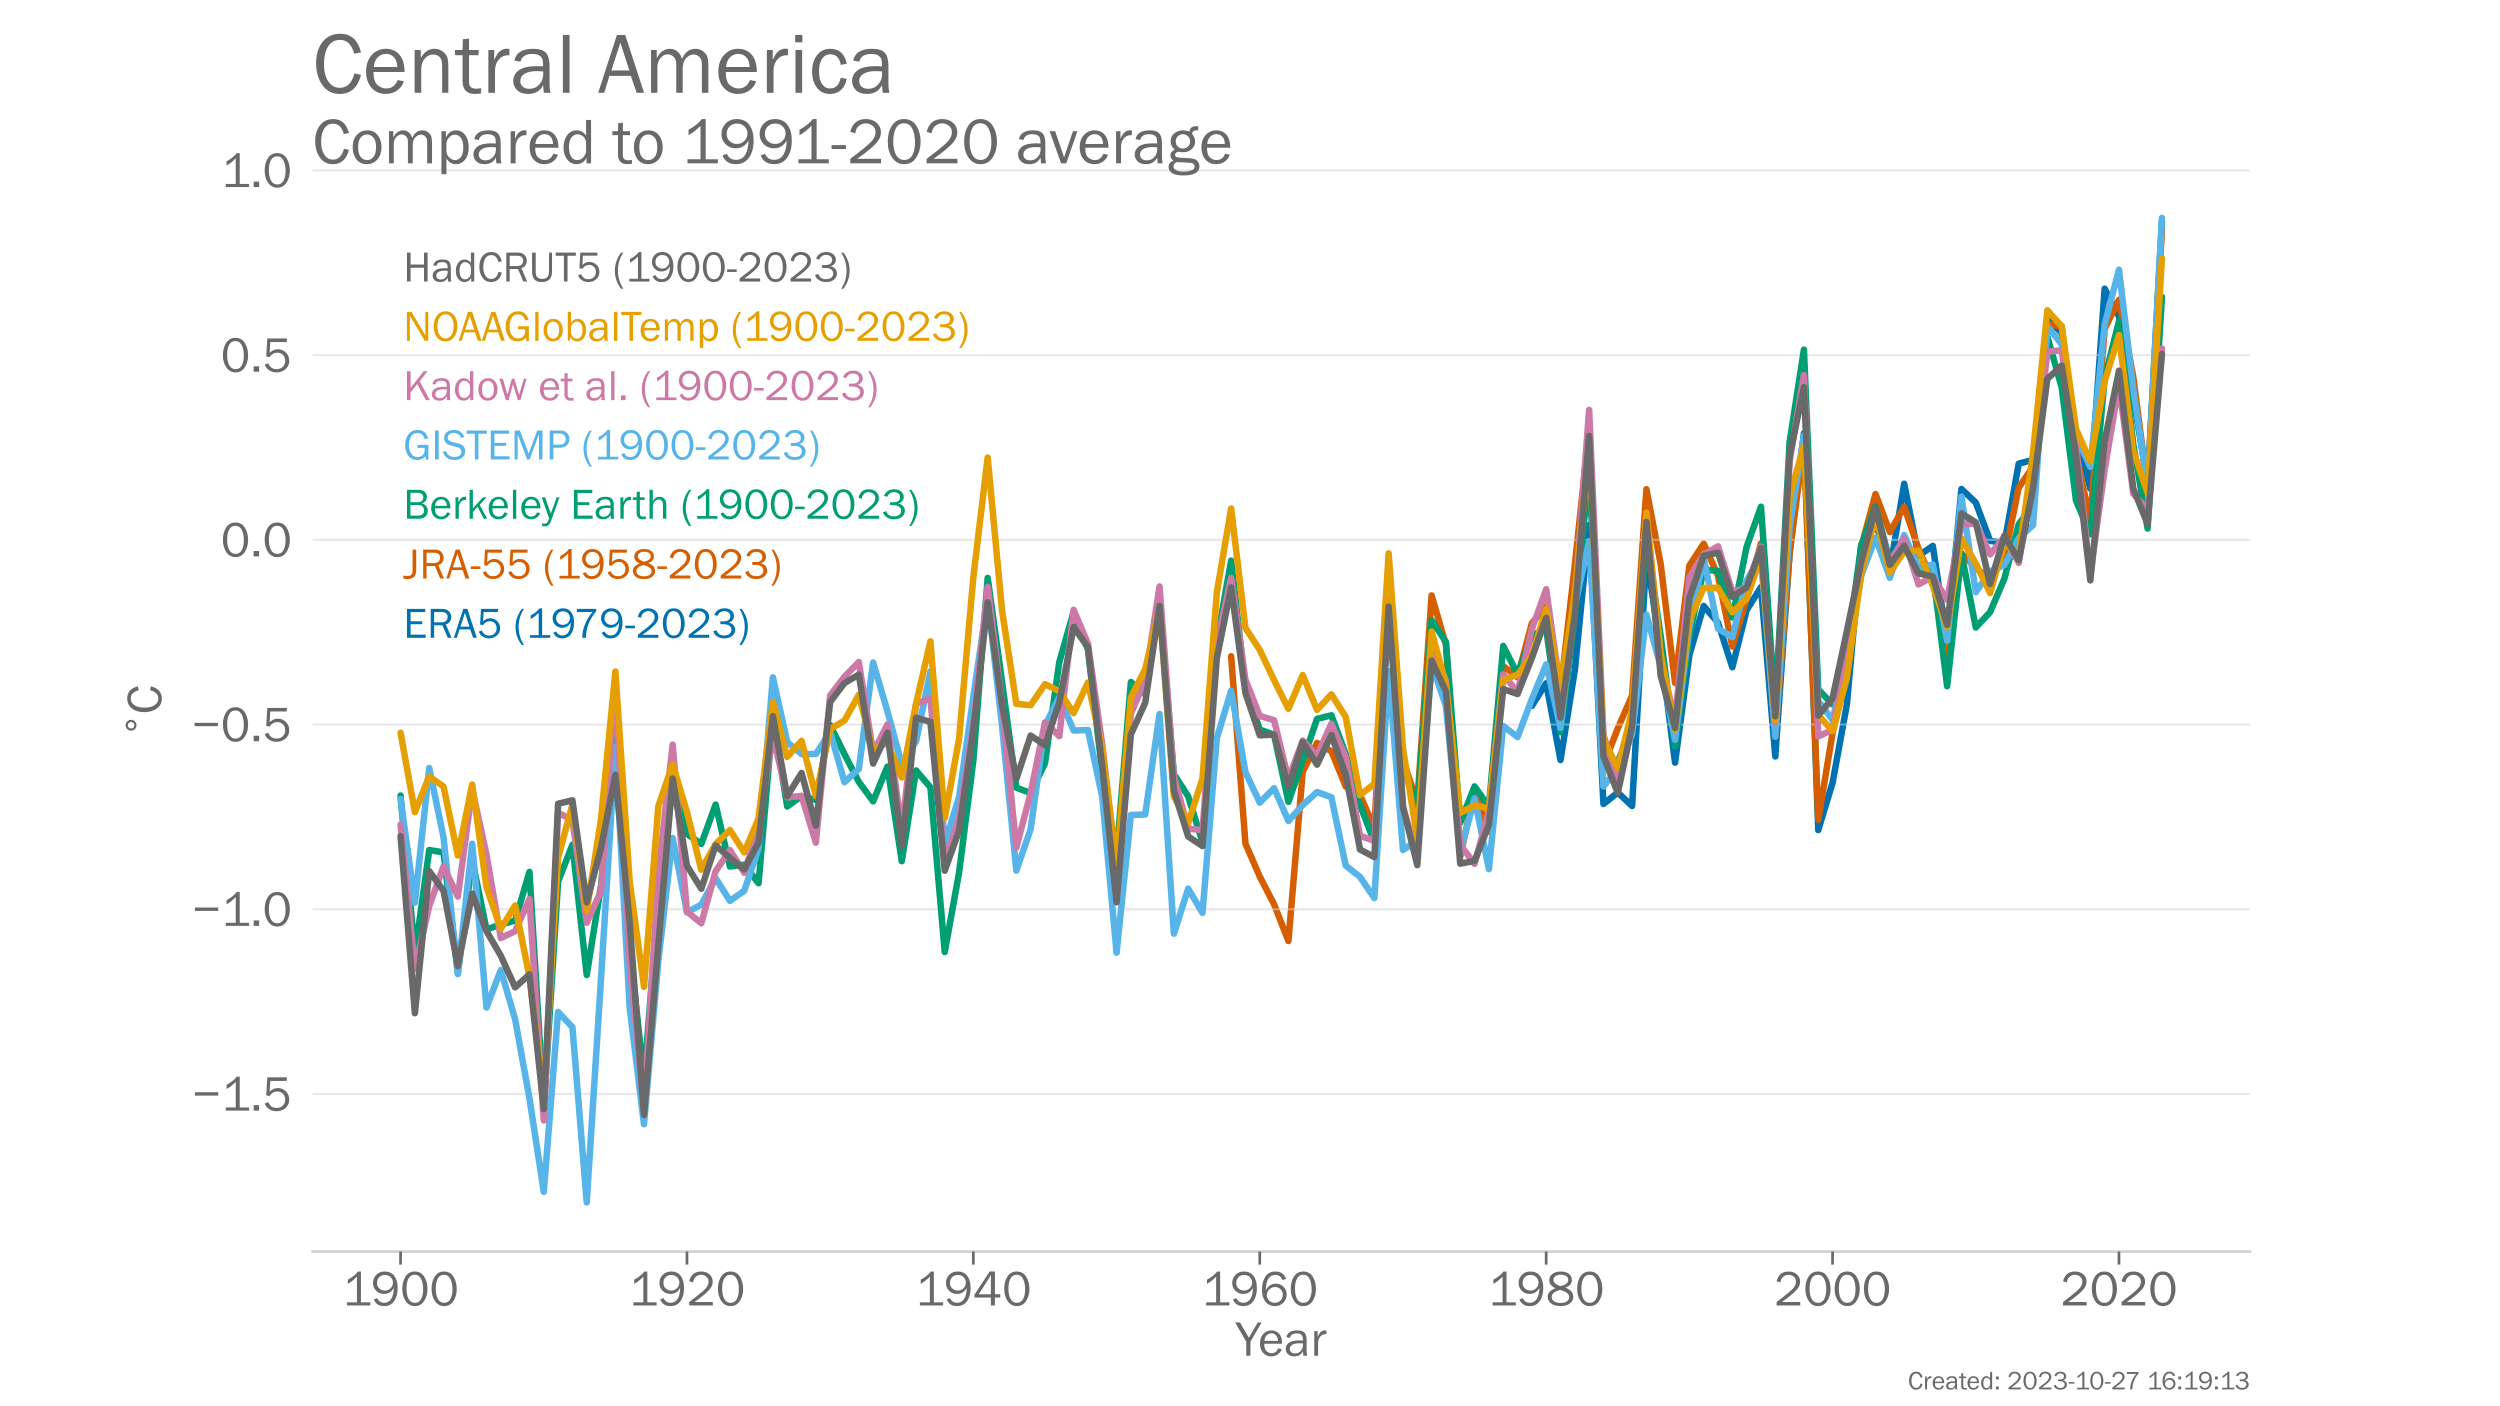 <?xml version="1.0" encoding="utf-8" standalone="no"?>
<!DOCTYPE svg PUBLIC "-//W3C//DTD SVG 1.1//EN"
  "http://www.w3.org/Graphics/SVG/1.1/DTD/svg11.dtd">
<!-- Created with matplotlib (https://matplotlib.org/) -->
<svg height="648pt" version="1.1" viewBox="0 0 1152 648" width="1152pt" xmlns="http://www.w3.org/2000/svg" xmlns:xlink="http://www.w3.org/1999/xlink">
 <defs>
  <style type="text/css">*{stroke-linecap:butt;stroke-linejoin:round;}</style>
 </defs>
 <g id="figure_1">
  <g id="patch_1">
   <path d="M 0 648 
L 1152 648 
L 1152 0 
L 0 0 
z
" style="fill:#ffffff;"/>
  </g>
  <g id="axes_1">
   <g id="patch_2">
    <path d="M 144 576.72 
L 1036.8 576.72 
L 1036.8 77.76 
L 144 77.76 
z
" style="fill:none;"/>
   </g>
   <g id="line2d_1">
    <path clip-path="url(#p71fd1873fd)" d="M 705.877 325.274 
L 712.475 314.839 
L 719.074 350.212 
L 725.673 308.881 
L 732.271 242.017 
L 738.87 370.469 
L 745.469 365.209 
L 752.067 371.388 
L 758.666 255.652 
L 765.265 300.063 
L 771.863 351.421 
L 778.462 301.834 
L 785.061 279.245 
L 791.659 286.922 
L 798.258 307.468 
L 804.857 281.168 
L 811.455 270.546 
L 818.054 348.561 
L 824.653 254.647 
L 831.251 199.647 
L 837.85 382.504 
L 844.449 360.681 
L 851.047 324.593 
L 857.646 251.141 
L 864.245 240.587 
L 870.843 262.784 
L 877.442 222.917 
L 884.041 256.162 
L 890.639 251.549 
L 897.238 295.399 
L 903.837 225.334 
L 910.435 231.582 
L 917.034 249.234 
L 923.633 250.307 
L 930.231 213.657 
L 936.83 211.87 
L 943.429 146.809 
L 950.027 153.363 
L 956.626 200.09 
L 963.225 225.181 
L 969.824 133.038 
L 976.422 145.754 
L 983.021 182.931 
L 989.62 222.339 
L 996.218 102.21 
" style="fill:none;stroke:#0072b2;stroke-linecap:round;stroke-width:3;"/>
   </g>
   <g id="line2d_2">
    <path clip-path="url(#p71fd1873fd)" d="M 567.305 302.396 
L 573.903 388.751 
L 580.502 403.935 
L 587.101 416.719 
L 593.699 433.622 
L 600.298 355.591 
L 606.897 342.365 
L 613.495 346.127 
L 620.094 362.383 
L 626.693 366.23 
L 633.291 381.738 
L 639.89 263.005 
L 646.489 350.229 
L 653.087 369.737 
L 659.686 274.376 
L 666.285 297.204 
L 672.883 394.624 
L 679.482 364.136 
L 686.081 383.202 
L 692.679 306.907 
L 699.278 312.03 
L 705.877 287.211 
L 712.475 279.398 
L 719.074 318.397 
L 725.673 260.469 
L 732.271 198.03 
L 738.87 352.748 
L 745.469 335.675 
L 752.067 320.491 
L 758.666 225.454 
L 765.265 260.095 
L 771.863 314.686 
L 778.462 260.639 
L 785.061 250.528 
L 791.659 265.235 
L 798.258 297.936 
L 804.857 275.823 
L 811.455 250.392 
L 818.054 339.181 
L 824.653 255.141 
L 831.251 204.056 
L 837.85 377.823 
L 844.449 337.751 
L 851.047 310.532 
L 857.646 251.992 
L 864.245 227.65 
L 870.843 245.183 
L 877.442 233.505 
L 884.041 252.911 
L 890.639 267.687 
L 897.238 301.255 
L 903.837 254.988 
L 910.435 261.695 
L 917.034 266.818 
L 923.633 256.826 
L 930.231 224.688 
L 936.83 215.053 
L 943.429 149.125 
L 950.027 150.486 
L 956.626 208.789 
L 963.225 240.144 
L 969.824 151.406 
L 976.422 138.145 
L 983.021 173.739 
L 989.62 225.011 
L 996.218 105.257 
" style="fill:none;stroke:#d55e00;stroke-linecap:round;stroke-width:3;"/>
   </g>
   <g id="patch_3">
    <path d="M 144 576.72 
L 1036.8 576.72 
" style="fill:none;stroke:#d3d3d3;stroke-linecap:square;stroke-linejoin:miter;stroke-width:1.25;"/>
   </g>
   <g id="matplotlib.axis_1">
    <g id="xtick_1">
     <g id="line2d_3">
      <defs>
       <path d="M 0 0 
L 0 6 
" id="m6a465eeb18" style="stroke:#696969;stroke-width:1.25;"/>
      </defs>
      <g>
       <use style="fill:#696969;stroke:#696969;stroke-width:1.25;" x="184.582" xlink:href="#m6a465eeb18" y="576.72"/>
      </g>
     </g>
     <g id="text_1">
      <!-- 1900 -->
      <g style="fill:#696969;" transform="translate(157.765 601.551)scale(0.23 -0.23)">
       <defs>
        <path d="M 55.859 6.203 
L 55.859 0 
L 9.188 0 
L 9.188 6.203 
L 29.203 6.203 
L 29.203 57.672 
Q 20.359 48.438 10.844 43.266 
L 10.844 51.656 
Q 23.969 58.547 31.203 68.016 
L 37.156 68.016 
L 37.156 6.203 
z
" id="FranklinGothic-Book-49"/>
        <path d="M 5.719 12.156 
L 12.406 14.594 
Q 16.547 5.375 26.375 5.375 
Q 35.891 5.375 40.703 13.375 
Q 45.516 21.391 45.656 35.109 
Q 39.109 23.094 25.984 23.094 
Q 16.703 23.094 10.406 29.422 
Q 4.109 35.75 4.109 45.062 
Q 4.109 54.547 10.719 61.281 
Q 17.328 68.016 27.594 68.016 
Q 40.141 68.016 46.828 59.203 
Q 53.516 50.391 53.516 34.969 
Q 53.516 18.75 46.438 8.719 
Q 39.359 -1.312 26.266 -1.312 
Q 10.984 -1.312 5.719 12.156 
z
M 27.828 29.781 
Q 34.719 29.781 39.375 34.594 
Q 44.047 39.406 44.047 45.844 
Q 44.047 52.094 39.625 56.578 
Q 35.203 61.078 27.984 61.078 
Q 20.656 61.078 16.406 56.469 
Q 12.156 51.859 12.156 45.219 
Q 12.156 38.094 16.859 33.938 
Q 21.578 29.781 27.828 29.781 
z
" id="FranklinGothic-Book-57"/>
        <path d="M 29.391 -1.312 
Q 17.875 -1.312 10.984 8.672 
Q 4.109 18.656 4.109 33.453 
Q 4.109 48 10.641 58 
Q 17.188 68.016 29.156 68.016 
Q 41.656 68.016 48.125 57.562 
Q 54.594 47.125 54.594 33.062 
Q 54.594 19.281 47.953 8.984 
Q 41.312 -1.312 29.391 -1.312 
z
M 29.438 5.219 
Q 37.891 5.219 41.938 12.859 
Q 46 20.516 46 32.078 
Q 46 44.734 41.844 53.125 
Q 37.703 61.531 29.047 61.531 
Q 20.703 61.531 16.625 53.859 
Q 12.547 46.188 12.547 33.688 
Q 12.547 20.703 16.844 12.953 
Q 21.141 5.219 29.438 5.219 
z
" id="FranklinGothic-Book-48"/>
       </defs>
       <use xlink:href="#FranklinGothic-Book-49"/>
       <use x="57.268" xlink:href="#FranklinGothic-Book-57"/>
       <use x="115.91" xlink:href="#FranklinGothic-Book-48"/>
       <use x="174.553" xlink:href="#FranklinGothic-Book-48"/>
      </g>
     </g>
    </g>
    <g id="xtick_2">
     <g id="line2d_4">
      <g>
       <use style="fill:#696969;stroke:#696969;stroke-width:1.25;" x="316.555" xlink:href="#m6a465eeb18" y="576.72"/>
      </g>
     </g>
     <g id="text_2">
      <!-- 1920 -->
      <g style="fill:#696969;" transform="translate(289.739 601.551)scale(0.23 -0.23)">
       <defs>
        <path d="M 52.484 6.938 
L 52.484 0 
L 5.172 0 
L 5.172 6.938 
Q 33.203 27.938 38.594 34.594 
Q 44 41.266 44 47.797 
Q 44 53.906 39.453 57.656 
Q 34.906 61.422 29 61.422 
Q 22.906 61.422 18.219 57.297 
Q 13.531 53.172 12.938 46.094 
L 5.172 48.438 
Q 10.062 68.016 29.109 68.016 
Q 39.406 68.016 45.844 62.156 
Q 52.297 56.297 52.297 47.859 
Q 52.297 42.047 49.234 36.672 
Q 46.188 31.297 37.688 23.828 
Q 29.203 16.359 15.719 6.938 
z
" id="FranklinGothic-Book-50"/>
       </defs>
       <use xlink:href="#FranklinGothic-Book-49"/>
       <use x="57.268" xlink:href="#FranklinGothic-Book-57"/>
       <use x="115.91" xlink:href="#FranklinGothic-Book-50"/>
       <use x="174.553" xlink:href="#FranklinGothic-Book-48"/>
      </g>
     </g>
    </g>
    <g id="xtick_3">
     <g id="line2d_5">
      <g>
       <use style="fill:#696969;stroke:#696969;stroke-width:1.25;" x="448.529" xlink:href="#m6a465eeb18" y="576.72"/>
      </g>
     </g>
     <g id="text_3">
      <!-- 1940 -->
      <g style="fill:#696969;" transform="translate(421.77 601.551)scale(0.23 -0.23)">
       <defs>
        <path d="M 44.094 0 
L 36.031 0 
L 36.031 15.875 
L 3.078 15.875 
L 3.078 21.484 
L 33.641 68.062 
L 44.094 68.062 
L 44.094 22.469 
L 54.891 22.469 
L 54.891 15.875 
L 44.094 15.875 
z
M 36.031 22.469 
L 36.031 54 
Q 36.031 57.422 36.188 61.375 
Q 34.078 57.516 32.562 55.125 
L 11.766 22.469 
z
" id="FranklinGothic-Book-52"/>
       </defs>
       <use xlink:href="#FranklinGothic-Book-49"/>
       <use x="57.268" xlink:href="#FranklinGothic-Book-57"/>
       <use x="115.41" xlink:href="#FranklinGothic-Book-52"/>
       <use x="174.053" xlink:href="#FranklinGothic-Book-48"/>
      </g>
     </g>
    </g>
    <g id="xtick_4">
     <g id="line2d_6">
      <g>
       <use style="fill:#696969;stroke:#696969;stroke-width:1.25;" x="580.502" xlink:href="#m6a465eeb18" y="576.72"/>
      </g>
     </g>
     <g id="text_4">
      <!-- 1960 -->
      <g style="fill:#696969;" transform="translate(553.685 601.551)scale(0.23 -0.23)">
       <defs>
        <path d="M 53.562 53.031 
L 46.047 50.984 
Q 42.188 61.141 31.984 61.141 
Q 13.234 61.141 12.797 30.125 
Q 15.766 37.016 21.234 40.328 
Q 26.703 43.656 32.812 43.656 
Q 42.094 43.656 48.359 37.188 
Q 54.641 30.719 54.641 21.688 
Q 54.641 12.312 47.969 5.5 
Q 41.312 -1.312 30.906 -1.312 
Q 19.094 -1.312 12.078 7.594 
Q 5.078 16.5 5.078 31.844 
Q 5.078 46.828 11.688 57.422 
Q 18.312 68.016 32.172 68.016 
Q 48.141 68.016 53.562 53.031 
z
M 30.766 5.375 
Q 37.844 5.375 42.359 10.031 
Q 46.875 14.703 46.875 21.234 
Q 46.875 27.688 42.453 32.297 
Q 38.031 36.922 31.5 36.922 
Q 24.75 36.922 19.719 32.078 
Q 14.703 27.25 14.703 20.75 
Q 14.703 14.75 19.188 10.062 
Q 23.688 5.375 30.766 5.375 
z
" id="FranklinGothic-Book-54"/>
       </defs>
       <use xlink:href="#FranklinGothic-Book-49"/>
       <use x="57.268" xlink:href="#FranklinGothic-Book-57"/>
       <use x="115.91" xlink:href="#FranklinGothic-Book-54"/>
       <use x="174.553" xlink:href="#FranklinGothic-Book-48"/>
      </g>
     </g>
    </g>
    <g id="xtick_5">
     <g id="line2d_7">
      <g>
       <use style="fill:#696969;stroke:#696969;stroke-width:1.25;" x="712.475" xlink:href="#m6a465eeb18" y="576.72"/>
      </g>
     </g>
     <g id="text_5">
      <!-- 1980 -->
      <g style="fill:#696969;" transform="translate(685.659 601.551)scale(0.23 -0.23)">
       <defs>
        <path d="M 19.484 34.578 
Q 6.844 40.094 6.844 50.594 
Q 6.844 58.203 13.141 63.109 
Q 19.438 68.016 29.828 68.016 
Q 40.094 68.016 46.141 63.297 
Q 52.203 58.594 52.203 50.984 
Q 52.203 40.375 39.266 35.797 
Q 49.703 30.953 52.359 26.453 
Q 55.031 21.969 55.031 17.484 
Q 55.031 9.469 48.219 4.078 
Q 41.406 -1.312 29.734 -1.312 
Q 17.281 -1.312 10.438 4.172 
Q 3.609 9.672 3.609 17.234 
Q 3.609 28.516 19.484 34.578 
z
M 29.594 38.719 
Q 37.984 40.969 41.453 43.891 
Q 44.922 46.828 44.922 51.219 
Q 44.922 56.344 40.797 59 
Q 36.672 61.672 29.938 61.672 
Q 23.484 61.672 19.375 58.859 
Q 15.281 56.062 15.281 51.312 
Q 15.281 46.625 19.844 43.203 
Q 24.422 39.797 29.594 38.719 
z
M 28.656 31.062 
Q 11.766 27.047 11.766 16.938 
Q 11.766 11.672 16.375 8.328 
Q 21 4.984 29.984 4.984 
Q 37.594 4.984 42.234 8.25 
Q 46.875 11.531 46.875 16.609 
Q 46.875 26.312 28.656 31.062 
z
" id="FranklinGothic-Book-56"/>
       </defs>
       <use xlink:href="#FranklinGothic-Book-49"/>
       <use x="57.268" xlink:href="#FranklinGothic-Book-57"/>
       <use x="115.91" xlink:href="#FranklinGothic-Book-56"/>
       <use x="174.553" xlink:href="#FranklinGothic-Book-48"/>
      </g>
     </g>
    </g>
    <g id="xtick_6">
     <g id="line2d_8">
      <g>
       <use style="fill:#696969;stroke:#696969;stroke-width:1.25;" x="844.449" xlink:href="#m6a465eeb18" y="576.72"/>
      </g>
     </g>
     <g id="text_6">
      <!-- 2000 -->
      <g style="fill:#696969;" transform="translate(817.474 601.551)scale(0.23 -0.23)">
       <use xlink:href="#FranklinGothic-Book-50"/>
       <use x="58.643" xlink:href="#FranklinGothic-Book-48"/>
       <use x="117.285" xlink:href="#FranklinGothic-Book-48"/>
       <use x="175.928" xlink:href="#FranklinGothic-Book-48"/>
      </g>
     </g>
    </g>
    <g id="xtick_7">
     <g id="line2d_9">
      <g>
       <use style="fill:#696969;stroke:#696969;stroke-width:1.25;" x="976.422" xlink:href="#m6a465eeb18" y="576.72"/>
      </g>
     </g>
     <g id="text_7">
      <!-- 2020 -->
      <g style="fill:#696969;" transform="translate(949.447 601.551)scale(0.23 -0.23)">
       <use xlink:href="#FranklinGothic-Book-50"/>
       <use x="58.643" xlink:href="#FranklinGothic-Book-48"/>
       <use x="117.285" xlink:href="#FranklinGothic-Book-50"/>
       <use x="175.928" xlink:href="#FranklinGothic-Book-48"/>
      </g>
     </g>
    </g>
    <g id="text_8">
     <!-- Year -->
     <g style="fill:#696969;" transform="translate(569.366 624.713)scale(0.23 -0.23)">
      <defs>
       <path d="M 52 66.656 
L 29.688 28.031 
L 29.688 0 
L 21.344 0 
L 21.344 28.031 
L -0.984 66.656 
L 8.844 66.656 
L 26.562 35.984 
L 44.391 66.656 
z
" id="FranklinGothic-Book-89"/>
       <path d="M 40.234 14.703 
L 47.359 13.234 
Q 45.406 6.938 39.734 2.812 
Q 34.078 -1.312 26.422 -1.312 
Q 16.312 -1.312 10.062 5.781 
Q 3.812 12.891 3.812 24.422 
Q 3.812 36.188 10.297 43.438 
Q 16.797 50.688 26.609 50.688 
Q 36.281 50.688 42.156 44 
Q 48.047 37.312 48.188 23.969 
L 12.359 23.969 
Q 12.359 12.797 17.047 8.891 
Q 21.734 4.984 26.953 4.984 
Q 36.375 4.984 40.234 14.703 
z
M 39.797 29.688 
Q 39.703 33.844 38.422 37.062 
Q 37.156 40.281 34.125 42.547 
Q 31.109 44.828 26.859 44.828 
Q 21.141 44.828 17.156 40.719 
Q 13.188 36.625 12.703 29.688 
z
" id="FranklinGothic-Book-101"/>
       <path d="M 46.297 0 
L 38.672 0 
Q 38.234 2.344 37.797 8.891 
Q 32.719 -1.312 20.516 -1.312 
Q 12.203 -1.312 7.766 3.078 
Q 3.328 7.469 3.328 13.625 
Q 3.328 21.094 9.672 25.906 
Q 16.016 30.719 31.25 30.719 
Q 33.297 30.719 37.797 30.516 
Q 37.797 36.375 36.891 38.984 
Q 35.984 41.609 33.047 43.172 
Q 30.125 44.734 25.344 44.734 
Q 13.672 44.734 11.766 35.844 
L 4.688 37.062 
Q 7.281 50.688 26.469 50.688 
Q 36.672 50.688 40.938 46.172 
Q 45.219 41.656 45.219 30.516 
L 45.219 9.578 
Q 45.219 4.344 46.297 0 
z
M 37.797 24.656 
Q 33.109 24.953 30.672 24.953 
Q 21.578 24.953 16.547 21.969 
Q 11.531 19 11.531 13.281 
Q 11.531 9.672 14.234 7.125 
Q 16.938 4.594 22.078 4.594 
Q 29 4.594 33.469 9.625 
Q 37.938 14.656 37.938 21.438 
Q 37.938 22.797 37.797 24.656 
z
" id="FranklinGothic-Book-97"/>
       <path d="M 15.328 0 
L 7.672 0 
L 7.672 49.312 
L 14.406 49.312 
L 14.406 37.797 
Q 17.969 45.953 21.547 48.359 
Q 25.141 50.781 28.906 50.781 
Q 30.078 50.781 31.938 50.594 
L 31.938 43.266 
L 30.375 43.266 
Q 24.031 43.266 19.828 38.531 
Q 15.625 33.797 15.328 26.078 
z
" id="FranklinGothic-Book-114"/>
      </defs>
      <use xlink:href="#FranklinGothic-Book-89"/>
      <use x="45.025" xlink:href="#FranklinGothic-Book-101"/>
      <use x="97.076" xlink:href="#FranklinGothic-Book-97"/>
      <use x="149.957" xlink:href="#FranklinGothic-Book-114"/>
     </g>
    </g>
   </g>
   <g id="matplotlib.axis_2">
    <g id="ytick_1">
     <g id="line2d_10">
      <path clip-path="url(#p71fd1873fd)" d="M 144 504.096 
L 1036.8 504.096 
" style="fill:none;stroke:#d3d3d3;stroke-linecap:round;stroke-opacity:0.5;"/>
     </g>
     <g id="text_9">
      <!-- −1.5 -->
      <g style="fill:#696969;" transform="translate(88.432 511.761)scale(0.23 -0.23)">
       <defs>
        <path d="M 6 36.766 
L 52.688 36.766 
L 52.688 30.031 
L 6 30.031 
z
" id="FranklinGothic-Book-8722"/>
        <path d="M 17.969 10.938 
L 17.969 0 
L 7.078 0 
L 7.078 10.938 
z
" id="FranklinGothic-Book-46"/>
        <path d="M 48.875 66.656 
L 48.188 59.469 
L 15.438 59.469 
L 14.016 37.844 
Q 21.438 45.125 30.328 45.125 
Q 39.703 45.125 46.516 38.625 
Q 53.328 32.125 53.328 22.016 
Q 53.328 11.766 45.922 5.219 
Q 38.531 -1.312 27.828 -1.312 
Q 19.438 -1.312 12.891 3.078 
Q 6.344 7.469 4.297 14.453 
L 11.422 16.891 
Q 15.828 5.281 27.938 5.281 
Q 35.891 5.281 40.578 9.984 
Q 45.266 14.703 45.266 22.016 
Q 45.266 29.688 40.625 33.984 
Q 35.984 38.281 29.5 38.281 
Q 20.016 38.281 13.812 29.203 
L 7.234 30.609 
L 9.375 66.656 
z
" id="FranklinGothic-Book-53"/>
       </defs>
       <use xlink:href="#FranklinGothic-Book-8722"/>
       <use x="58.643" xlink:href="#FranklinGothic-Book-49"/>
       <use x="116.66" xlink:href="#FranklinGothic-Book-46"/>
       <use x="141.66" xlink:href="#FranklinGothic-Book-53"/>
      </g>
     </g>
    </g>
    <g id="ytick_2">
     <g id="line2d_11">
      <path clip-path="url(#p71fd1873fd)" d="M 144 418.983 
L 1036.8 418.983 
" style="fill:none;stroke:#d3d3d3;stroke-linecap:round;stroke-opacity:0.5;"/>
     </g>
     <g id="text_10">
      <!-- −1.0 -->
      <g style="fill:#696969;" transform="translate(88.432 426.649)scale(0.23 -0.23)">
       <use xlink:href="#FranklinGothic-Book-8722"/>
       <use x="58.643" xlink:href="#FranklinGothic-Book-49"/>
       <use x="116.66" xlink:href="#FranklinGothic-Book-46"/>
       <use x="141.66" xlink:href="#FranklinGothic-Book-48"/>
      </g>
     </g>
    </g>
    <g id="ytick_3">
     <g id="line2d_12">
      <path clip-path="url(#p71fd1873fd)" d="M 144 333.87 
L 1036.8 333.87 
" style="fill:none;stroke:#d3d3d3;stroke-linecap:round;stroke-opacity:0.5;"/>
     </g>
     <g id="text_11">
      <!-- −0.5 -->
      <g style="fill:#696969;" transform="translate(88.288 341.536)scale(0.23 -0.23)">
       <use xlink:href="#FranklinGothic-Book-8722"/>
       <use x="58.643" xlink:href="#FranklinGothic-Book-48"/>
       <use x="117.285" xlink:href="#FranklinGothic-Book-46"/>
       <use x="142.285" xlink:href="#FranklinGothic-Book-53"/>
      </g>
     </g>
    </g>
    <g id="ytick_4">
     <g id="line2d_13">
      <path clip-path="url(#p71fd1873fd)" d="M 144 248.758 
L 1036.8 248.758 
" style="fill:none;stroke:#d3d3d3;stroke-linecap:round;stroke-opacity:0.5;"/>
     </g>
     <g id="text_12">
      <!-- 0.0 -->
      <g style="fill:#696969;" transform="translate(101.775 256.423)scale(0.23 -0.23)">
       <use xlink:href="#FranklinGothic-Book-48"/>
       <use x="58.643" xlink:href="#FranklinGothic-Book-46"/>
       <use x="83.643" xlink:href="#FranklinGothic-Book-48"/>
      </g>
     </g>
    </g>
    <g id="ytick_5">
     <g id="line2d_14">
      <path clip-path="url(#p71fd1873fd)" d="M 144 163.645 
L 1036.8 163.645 
" style="fill:none;stroke:#d3d3d3;stroke-linecap:round;stroke-opacity:0.5;"/>
     </g>
     <g id="text_13">
      <!-- 0.5 -->
      <g style="fill:#696969;" transform="translate(101.775 171.31)scale(0.23 -0.23)">
       <use xlink:href="#FranklinGothic-Book-48"/>
       <use x="58.643" xlink:href="#FranklinGothic-Book-46"/>
       <use x="83.643" xlink:href="#FranklinGothic-Book-53"/>
      </g>
     </g>
    </g>
    <g id="ytick_6">
     <g id="line2d_15">
      <path clip-path="url(#p71fd1873fd)" d="M 144 78.532 
L 1036.8 78.532 
" style="fill:none;stroke:#d3d3d3;stroke-linecap:round;stroke-opacity:0.5;"/>
     </g>
     <g id="text_14">
      <!-- 1.0 -->
      <g style="fill:#696969;" transform="translate(101.919 86.197)scale(0.23 -0.23)">
       <use xlink:href="#FranklinGothic-Book-49"/>
       <use x="58.018" xlink:href="#FranklinGothic-Book-46"/>
       <use x="83.018" xlink:href="#FranklinGothic-Book-48"/>
      </g>
     </g>
    </g>
    <g id="text_15">
     <!-- $\!^\circ\!$C -->
     <g style="fill:#696969;" transform="translate(74.457 338.855)rotate(-90)scale(0.23 -0.23)">
      <defs>
       <path d="M 31.297 40.672 
Q 27.391 40.672 24.703 37.953 
Q 22.016 35.25 22.016 31.344 
Q 22.016 27.484 24.703 24.828 
Q 27.391 22.172 31.297 22.172 
Q 35.203 22.172 37.891 24.828 
Q 40.578 27.484 40.578 31.344 
Q 40.578 35.203 37.859 37.938 
Q 35.156 40.672 31.297 40.672 
z
M 31.297 46.969 
Q 34.422 46.969 37.297 45.766 
Q 40.188 44.578 42.281 42.328 
Q 44.531 40.141 45.656 37.344 
Q 46.781 34.562 46.781 31.344 
Q 46.781 24.906 42.266 20.438 
Q 37.75 15.969 31.203 15.969 
Q 24.609 15.969 20.219 20.359 
Q 15.828 24.75 15.828 31.344 
Q 15.828 37.891 20.312 42.422 
Q 24.812 46.969 31.297 46.969 
z
" id="DejaVuSans-8728"/>
       <path d="M 48.297 22.406 
L 55.906 20.703 
Q 50.438 -1.312 31.203 -1.312 
Q 18.562 -1.312 11.359 8.891 
Q 4.156 19.094 4.156 33.984 
Q 4.156 49.359 11.672 58.688 
Q 19.188 68.016 31.844 68.016 
Q 50.594 68.016 55.906 46.578 
L 48.047 45.016 
Q 43.75 60.938 31.781 60.938 
Q 22.953 60.938 18.094 53.531 
Q 13.234 46.141 13.234 32.766 
Q 13.234 20.516 18.203 13.109 
Q 23.188 5.719 31.391 5.719 
Q 44.141 5.719 48.297 22.406 
z
" id="FranklinGothic-Book-67"/>
      </defs>
      <use transform="translate(-1.641 39.122)scale(0.7)" xlink:href="#DejaVuSans-8728"/>
      <use transform="translate(42.314 0.841)" xlink:href="#FranklinGothic-Book-67"/>
     </g>
    </g>
   </g>
   <g id="text_16">
    <!-- Compared to 1991-2020 average -->
    <g style="fill:#696969;" transform="translate(144 75.265)scale(0.3 -0.3)">
     <defs>
      <path d="M 25.344 -1.312 
Q 15.188 -1.312 9.5 6.203 
Q 3.812 13.719 3.812 24.859 
Q 3.812 36.625 10.203 43.656 
Q 16.609 50.688 26.125 50.688 
Q 36.328 50.688 42.203 43.281 
Q 48.094 35.891 48.094 24.812 
Q 48.094 13.281 41.75 5.984 
Q 35.406 -1.312 25.344 -1.312 
z
M 25.922 4.984 
Q 31.781 4.984 35.734 9.812 
Q 39.703 14.656 39.703 24.859 
Q 39.703 35.109 35.547 39.719 
Q 31.391 44.344 25.828 44.344 
Q 20.125 44.344 16.156 39.672 
Q 12.203 35.016 12.203 24.906 
Q 12.203 14.203 16.156 9.594 
Q 20.125 4.984 25.922 4.984 
z
" id="FranklinGothic-Book-111"/>
      <path d="M 73.734 0 
L 66.266 0 
L 66.266 30.672 
Q 66.266 35.406 65.594 37.766 
Q 64.938 40.141 62.391 42.109 
Q 59.859 44.094 56.688 44.094 
Q 52.297 44.094 48.219 40.062 
Q 44.141 36.031 44.141 27.781 
L 44.141 0 
L 36.719 0 
L 36.719 32.469 
Q 36.719 38.969 33.609 41.656 
Q 30.516 44.344 27.094 44.344 
Q 22.219 44.344 18.594 40.141 
Q 14.984 35.938 14.984 29.5 
L 14.984 0 
L 7.672 0 
L 7.672 49.312 
L 14.266 49.312 
L 14.266 39.844 
Q 19.781 50.688 29.438 50.688 
Q 34.766 50.688 38.469 47.219 
Q 42.188 43.75 43.266 38.875 
Q 48.344 50.688 58.844 50.688 
Q 63.875 50.688 67.656 47.797 
Q 71.438 44.922 72.578 41.188 
Q 73.734 37.453 73.734 30.672 
z
" id="FranklinGothic-Book-109"/>
      <path d="M 15.328 -16.656 
L 7.672 -16.656 
L 7.672 49.312 
L 14.547 49.312 
L 14.547 39.75 
Q 19.781 50.688 30.125 50.688 
Q 38.875 50.688 44.234 43.375 
Q 49.609 36.078 49.609 24.906 
Q 49.609 12.844 44.094 5.766 
Q 38.578 -1.312 29.938 -1.312 
Q 20.656 -1.312 15.328 7.516 
z
M 15.328 31.781 
L 15.328 17.922 
Q 16.062 12.312 20.062 8.641 
Q 24.078 4.984 28.422 4.984 
Q 33.453 4.984 37.328 9.375 
Q 41.219 13.766 41.219 24.562 
Q 41.219 33.891 37.703 38.938 
Q 34.188 44 28.375 44 
Q 23.781 44 20.141 40.422 
Q 16.5 36.859 15.328 31.781 
z
" id="FranklinGothic-Book-112"/>
      <path d="M 46.188 66.656 
L 46.188 0 
L 39.203 0 
L 39.203 8.453 
Q 34.031 -1.312 23.641 -1.312 
Q 14.984 -1.312 9.422 5.938 
Q 3.859 13.188 3.859 24.266 
Q 3.859 35.594 9.375 43.141 
Q 14.891 50.688 24.031 50.688 
Q 32.906 50.688 38.531 42.578 
L 38.531 66.656 
z
M 38.531 30.281 
Q 38.531 36.766 34.562 40.672 
Q 30.609 44.578 25.344 44.578 
Q 19.625 44.578 15.938 39.5 
Q 12.25 34.422 12.25 25.25 
Q 12.25 15.328 15.641 10.156 
Q 19.047 4.984 24.953 4.984 
Q 30.328 4.984 34.422 9.469 
Q 38.531 13.969 38.531 20.016 
z
" id="FranklinGothic-Book-100"/>
      <path id="FranklinGothic-Book-32"/>
      <path d="M 30.031 5.281 
L 30.031 -0.781 
Q 25.984 -1.312 23 -1.312 
Q 8.688 -1.312 8.688 13.625 
L 8.688 43.312 
L -0.047 43.312 
L -0.047 49.312 
L 8.688 49.312 
L 9.031 61.719 
L 16.156 62.406 
L 16.156 49.312 
L 27.203 49.312 
L 27.203 43.312 
L 16.156 43.312 
L 16.156 12.359 
Q 16.156 4.734 24.078 4.734 
Q 26.703 4.734 30.031 5.281 
z
" id="FranklinGothic-Book-116"/>
      <path d="M 23.531 27.984 
L 23.531 22.016 
L 1.469 22.016 
L 1.469 27.984 
z
" id="FranklinGothic-Book-45"/>
      <path d="M 43.797 49.312 
L 26.766 0 
L 18.797 0 
L 1.172 49.312 
L 9.672 49.312 
L 23.391 9.234 
L 36.969 49.312 
z
" id="FranklinGothic-Book-118"/>
      <path d="M 47.953 57.031 
L 47.953 50.922 
Q 42.672 50.922 40.891 49.703 
Q 39.109 48.484 38.531 45.312 
Q 43.266 39.844 43.266 33.406 
Q 43.266 26.656 38.109 21.828 
Q 32.953 17 24.266 17 
Q 22.312 17 20.906 17.281 
Q 18.219 17.828 17.531 17.828 
Q 16.219 17.828 14.359 16.531 
Q 12.5 15.234 12.5 13.188 
Q 12.5 10.25 15.188 9.375 
Q 17.875 8.5 27.828 8.25 
Q 36.281 8.016 40.312 7.109 
Q 44.344 6.203 47.125 3.094 
Q 49.906 0 49.906 -4.5 
Q 49.906 -18.609 25.094 -18.609 
Q 13.328 -18.609 7.938 -15.062 
Q 2.547 -11.531 2.547 -5.609 
Q 2.547 1.562 10.062 4.25 
Q 5.219 7.422 5.219 12.203 
Q 5.219 17.922 12.062 20.953 
Q 5.672 26.125 5.672 33.984 
Q 5.672 41.312 11.141 46 
Q 16.609 50.688 24.469 50.688 
Q 30.031 50.688 34.578 48.578 
Q 35.297 53.422 37.953 55.266 
Q 40.625 57.125 46.047 57.125 
Q 46.578 57.125 47.953 57.031 
z
M 24.516 22.859 
Q 29.391 22.859 32.469 25.859 
Q 35.547 28.859 35.547 33.641 
Q 35.547 38.531 32.344 41.625 
Q 29.156 44.734 24.609 44.734 
Q 20.266 44.734 16.891 41.828 
Q 13.531 38.922 13.531 33.547 
Q 13.531 28.766 16.547 25.812 
Q 19.578 22.859 24.516 22.859 
z
M 15.328 2 
Q 9.969 -0.344 9.969 -4.781 
Q 9.969 -8.547 14.375 -10.625 
Q 18.797 -12.703 25.641 -12.703 
Q 31.984 -12.703 37.25 -10.906 
Q 42.531 -9.125 42.531 -4.891 
Q 42.531 -2.594 40.969 -1.125 
Q 39.406 0.344 36.688 0.734 
Q 33.984 1.125 27.25 1.312 
Q 19.188 1.516 15.328 2 
z
" id="FranklinGothic-Book-103"/>
     </defs>
     <use xlink:href="#FranklinGothic-Book-67"/>
     <use x="57.91" xlink:href="#FranklinGothic-Book-111"/>
     <use x="109.863" xlink:href="#FranklinGothic-Book-109"/>
     <use x="190.385" xlink:href="#FranklinGothic-Book-112"/>
     <use x="243.803" xlink:href="#FranklinGothic-Book-97"/>
     <use x="296.684" xlink:href="#FranklinGothic-Book-114"/>
     <use x="329.643" xlink:href="#FranklinGothic-Book-101"/>
     <use x="381.693" xlink:href="#FranklinGothic-Book-100"/>
     <use x="435.551" xlink:href="#FranklinGothic-Book-32"/>
     <use x="460.551" xlink:href="#FranklinGothic-Book-116"/>
     <use x="489.812" xlink:href="#FranklinGothic-Book-111"/>
     <use x="541.766" xlink:href="#FranklinGothic-Book-32"/>
     <use x="566.766" xlink:href="#FranklinGothic-Book-49"/>
     <use x="624.033" xlink:href="#FranklinGothic-Book-57"/>
     <use x="682.676" xlink:href="#FranklinGothic-Book-57"/>
     <use x="737.193" xlink:href="#FranklinGothic-Book-49"/>
     <use x="795.836" xlink:href="#FranklinGothic-Book-45"/>
     <use x="820.836" xlink:href="#FranklinGothic-Book-50"/>
     <use x="879.479" xlink:href="#FranklinGothic-Book-48"/>
     <use x="938.121" xlink:href="#FranklinGothic-Book-50"/>
     <use x="996.764" xlink:href="#FranklinGothic-Book-48"/>
     <use x="1055.406" xlink:href="#FranklinGothic-Book-32"/>
     <use x="1080.406" xlink:href="#FranklinGothic-Book-97"/>
     <use x="1131.037" xlink:href="#FranklinGothic-Book-118"/>
     <use x="1174.557" xlink:href="#FranklinGothic-Book-101"/>
     <use x="1226.607" xlink:href="#FranklinGothic-Book-114"/>
     <use x="1259.566" xlink:href="#FranklinGothic-Book-97"/>
     <use x="1312.447" xlink:href="#FranklinGothic-Book-103"/>
     <use x="1361.568" xlink:href="#FranklinGothic-Book-101"/>
    </g>
   </g>
   <g id="text_17">
    <!-- Central America -->
    <g style="fill:#696969;" transform="translate(144 42.76)scale(0.4 -0.4)">
     <defs>
      <path d="M 46.531 0 
L 39.359 0 
L 39.359 31.688 
Q 39.359 38.531 36.375 41.312 
Q 33.406 44.094 29.156 44.094 
Q 23.297 44.094 19.312 39.406 
Q 15.328 34.719 15.328 27.047 
L 15.328 0 
L 7.672 0 
L 7.672 49.312 
L 14.797 49.312 
L 14.797 40.234 
Q 20.797 50.688 30.375 50.688 
Q 35.891 50.688 39.766 47.828 
Q 43.656 44.969 45.094 41.406 
Q 46.531 37.844 46.531 28.516 
z
" id="FranklinGothic-Book-110"/>
      <path d="M 15.328 0 
L 7.672 0 
L 7.672 66.656 
L 15.328 66.656 
z
" id="FranklinGothic-Book-108"/>
      <path d="M 53.219 0 
L 44.672 0 
L 37.938 19.484 
L 13.281 19.484 
L 7.328 0 
L 0.344 0 
L 21.969 66.656 
L 31.5 66.656 
z
M 36.188 25.734 
L 25.922 57.766 
L 15.578 25.734 
z
" id="FranklinGothic-Book-65"/>
      <path d="M 15.578 66.656 
L 15.578 58.156 
L 7.328 58.156 
L 7.328 66.656 
z
M 15.328 49.312 
L 15.328 0 
L 7.672 0 
L 7.672 49.312 
z
" id="FranklinGothic-Book-105"/>
      <path d="M 36.812 17.281 
L 43.75 16.062 
Q 42.281 7.906 37.25 3.297 
Q 32.234 -1.312 24.703 -1.312 
Q 14.5 -1.312 9.156 6.203 
Q 3.812 13.719 3.812 24.562 
Q 3.812 35.797 9.453 43.234 
Q 15.094 50.688 24.812 50.688 
Q 32.859 50.688 37.719 45.875 
Q 42.578 41.062 43.75 33.453 
L 36.812 32.125 
Q 34.859 44.344 25 44.344 
Q 18.656 44.344 15.234 38.938 
Q 11.812 33.547 11.812 24.953 
Q 11.812 15.484 15.203 10.234 
Q 18.609 4.984 24.75 4.984 
Q 34.281 4.984 36.812 17.281 
z
" id="FranklinGothic-Book-99"/>
     </defs>
     <use xlink:href="#FranklinGothic-Book-67"/>
     <use x="57.91" xlink:href="#FranklinGothic-Book-101"/>
     <use x="109.961" xlink:href="#FranklinGothic-Book-110"/>
     <use x="164.16" xlink:href="#FranklinGothic-Book-116"/>
     <use x="194.922" xlink:href="#FranklinGothic-Book-114"/>
     <use x="227.881" xlink:href="#FranklinGothic-Book-97"/>
     <use x="280.762" xlink:href="#FranklinGothic-Book-108"/>
     <use x="303.76" xlink:href="#FranklinGothic-Book-32"/>
     <use x="328.76" xlink:href="#FranklinGothic-Book-65"/>
     <use x="382.324" xlink:href="#FranklinGothic-Book-109"/>
     <use x="463.721" xlink:href="#FranklinGothic-Book-101"/>
     <use x="515.771" xlink:href="#FranklinGothic-Book-114"/>
     <use x="548.73" xlink:href="#FranklinGothic-Book-105"/>
     <use x="571.68" xlink:href="#FranklinGothic-Book-99"/>
     <use x="618.262" xlink:href="#FranklinGothic-Book-97"/>
    </g>
   </g>
   <g id="legend_1">
    <g id="line2d_16"/>
    <g id="text_18">
     <!-- HadCRUT5 (1900-2023) -->
     <g style="fill:#696969;" transform="translate(185.856 129.718)scale(0.2 -0.2)">
      <defs>
       <path d="M 55.953 0 
L 47.609 0 
L 47.609 31.734 
L 16.703 31.734 
L 16.703 0 
L 8.344 0 
L 8.344 66.656 
L 16.703 66.656 
L 16.703 39.062 
L 47.609 39.062 
L 47.609 66.656 
L 55.953 66.656 
z
" id="FranklinGothic-Book-72"/>
       <path d="M 56.297 0 
L 47.562 0 
L 35.25 28.859 
L 16.156 28.859 
L 16.156 0 
L 8.344 0 
L 8.344 66.656 
L 34.625 66.656 
Q 45.312 66.656 50.453 60.812 
Q 55.609 54.984 55.609 48.047 
Q 55.609 42.719 52.734 37.828 
Q 49.859 32.953 43.219 30.859 
z
M 16.156 35.641 
L 33.594 35.641 
Q 40.484 35.641 43.875 39.281 
Q 47.266 42.922 47.266 48.188 
Q 47.266 53.469 43.672 56.391 
Q 40.094 59.328 34.625 59.328 
L 16.156 59.328 
z
" id="FranklinGothic-Book-82"/>
       <path d="M 46.344 66.656 
L 53.266 66.656 
L 53.266 23.141 
Q 53.266 10.062 46.844 4.375 
Q 40.438 -1.312 30.031 -1.312 
Q 18.453 -1.312 12.891 4.547 
Q 7.328 10.406 7.328 23.141 
L 7.328 66.656 
L 15.672 66.656 
L 15.672 23.141 
Q 15.672 15.375 17.469 12.203 
Q 19.281 9.031 22.938 7.516 
Q 26.609 6 30.609 6 
Q 38.328 6 42.328 10.047 
Q 46.344 14.109 46.344 23.141 
z
" id="FranklinGothic-Book-85"/>
       <path d="M 28.422 0 
L 20.125 0 
L 20.125 59.328 
L 1.031 59.328 
L 1.031 66.656 
L 47.562 66.656 
L 47.562 59.328 
L 28.422 59.328 
z
" id="FranklinGothic-Book-84"/>
       <path d="M 24.703 -16.656 
L 19.578 -16.656 
Q 5.219 2.203 5.219 25.094 
Q 5.219 46.969 19.578 66.656 
L 24.703 66.656 
Q 12.359 48.25 12.359 25 
Q 12.359 2.828 24.703 -16.656 
z
" id="FranklinGothic-Book-40"/>
       <path d="M 19.344 31.344 
L 19.344 37.984 
L 26.953 37.984 
Q 35.297 37.984 38.891 41.406 
Q 42.484 44.828 42.484 49.703 
Q 42.484 55.078 38.469 58.219 
Q 34.469 61.375 28.422 61.375 
Q 17.188 61.375 12.891 50.531 
L 5.375 52.688 
Q 11.812 68.016 29.203 68.016 
Q 38.969 68.016 44.969 62.812 
Q 50.984 57.625 50.984 50.297 
Q 50.984 44.625 47.359 40.406 
Q 43.75 36.188 38.094 35.109 
Q 44.438 34.188 49 29.781 
Q 53.562 25.391 53.562 18.406 
Q 53.562 10.062 46.766 4.375 
Q 39.984 -1.312 28.172 -1.312 
Q 18.797 -1.312 12.125 3.125 
Q 5.469 7.562 2.938 14.938 
L 10.688 17.531 
Q 14.203 5.469 28.031 5.469 
Q 37.016 5.469 40.938 9.297 
Q 44.875 13.141 44.875 18.453 
Q 44.875 24.219 40.156 27.781 
Q 35.453 31.344 26.953 31.344 
z
" id="FranklinGothic-Book-51"/>
       <path d="M 4.641 66.656 
L 9.719 66.656 
Q 24.125 47.797 24.125 24.906 
Q 24.125 3.031 9.719 -16.656 
L 4.641 -16.656 
Q 17 1.766 17 25 
Q 17 47.172 4.641 66.656 
z
" id="FranklinGothic-Book-41"/>
      </defs>
      <use xlink:href="#FranklinGothic-Book-72"/>
      <use x="64.258" xlink:href="#FranklinGothic-Book-97"/>
      <use x="117.139" xlink:href="#FranklinGothic-Book-100"/>
      <use x="170.996" xlink:href="#FranklinGothic-Book-67"/>
      <use x="228.906" xlink:href="#FranklinGothic-Book-82"/>
      <use x="289.311" xlink:href="#FranklinGothic-Book-85"/>
      <use x="349.906" xlink:href="#FranklinGothic-Book-84"/>
      <use x="398.441" xlink:href="#FranklinGothic-Book-53"/>
      <use x="457.084" xlink:href="#FranklinGothic-Book-32"/>
      <use x="482.084" xlink:href="#FranklinGothic-Book-40"/>
      <use x="511.43" xlink:href="#FranklinGothic-Book-49"/>
      <use x="568.697" xlink:href="#FranklinGothic-Book-57"/>
      <use x="627.34" xlink:href="#FranklinGothic-Book-48"/>
      <use x="685.982" xlink:href="#FranklinGothic-Book-48"/>
      <use x="744.625" xlink:href="#FranklinGothic-Book-45"/>
      <use x="769.625" xlink:href="#FranklinGothic-Book-50"/>
      <use x="828.268" xlink:href="#FranklinGothic-Book-48"/>
      <use x="886.91" xlink:href="#FranklinGothic-Book-50"/>
      <use x="945.553" xlink:href="#FranklinGothic-Book-51"/>
      <use x="1004.195" xlink:href="#FranklinGothic-Book-41"/>
     </g>
    </g>
    <g id="line2d_17"/>
    <g id="text_19">
     <!-- NOAAGlobalTemp (1900-2023) -->
     <g style="fill:#e69f00;" transform="translate(185.856 157.05)scale(0.2 -0.2)">
      <defs>
       <path d="M 57.422 0 
L 49.312 0 
L 14.844 58.109 
L 14.938 53.719 
Q 15.094 51.219 15.094 49.516 
L 15.094 0 
L 8.344 0 
L 8.344 66.656 
L 18.797 66.656 
L 51.031 12.312 
L 50.922 16.938 
Q 50.828 19.672 50.828 21.781 
L 50.828 66.656 
L 57.422 66.656 
z
" id="FranklinGothic-Book-78"/>
       <path d="M 31.344 -1.312 
Q 18.5 -1.312 11.328 8.672 
Q 4.156 18.656 4.156 33.156 
Q 4.156 48.297 11.672 58.156 
Q 19.188 68.016 31.594 68.016 
Q 43.953 68.016 51.422 58.328 
Q 58.891 48.641 58.891 33.891 
Q 58.891 19.734 51.641 9.203 
Q 44.391 -1.312 31.344 -1.312 
z
M 31.547 5.469 
Q 40.281 5.469 45.203 13.422 
Q 50.141 21.391 50.141 33.938 
Q 50.141 46.828 45.031 54 
Q 39.938 61.188 31.5 61.188 
Q 22.953 61.188 17.922 53.422 
Q 12.891 45.656 12.891 33.109 
Q 12.891 20.844 17.969 13.156 
Q 23.047 5.469 31.547 5.469 
z
" id="FranklinGothic-Book-79"/>
       <path d="M 57.719 33.594 
L 57.719 -0.875 
L 52.594 -0.875 
L 50.297 7.469 
Q 44.141 -1.312 31.984 -1.312 
Q 18.797 -1.312 11.469 8.594 
Q 4.156 18.5 4.156 32.672 
Q 4.156 47.797 11.906 57.906 
Q 19.672 68.016 33.016 68.016 
Q 51.422 68.016 57.031 48.688 
L 49.125 46.781 
Q 47.406 54.203 42.719 57.562 
Q 38.031 60.938 32.469 60.938 
Q 22.609 60.938 17.922 52.969 
Q 13.234 45.016 13.234 33.016 
Q 13.234 20.062 18.484 12.766 
Q 23.734 5.469 32.766 5.469 
Q 39.797 5.469 44.5 10.125 
Q 49.219 14.797 49.219 23 
Q 49.219 24.516 49.125 26.609 
L 32.625 26.609 
L 32.625 33.594 
z
" id="FranklinGothic-Book-71"/>
       <path d="M 11.375 0 
L 7.672 0 
L 7.672 66.656 
L 15.328 66.656 
L 15.328 41.109 
Q 20.609 50.688 29.891 50.688 
Q 38.375 50.688 44.109 44 
Q 49.859 37.312 49.859 24.562 
Q 49.859 13.578 44.219 6.125 
Q 38.578 -1.312 29.547 -1.312 
Q 19.484 -1.312 14.109 8.156 
z
M 15.328 19.344 
Q 15.875 11.766 20 8.344 
Q 24.125 4.938 28.719 4.938 
Q 34.578 4.938 38.156 10.016 
Q 41.75 15.094 41.75 23.922 
Q 41.75 33.453 38.281 38.891 
Q 34.812 44.344 28.656 44.344 
Q 23.828 44.344 19.938 40.453 
Q 16.062 36.578 15.328 30.422 
z
" id="FranklinGothic-Book-98"/>
      </defs>
      <use xlink:href="#FranklinGothic-Book-78"/>
      <use x="65.723" xlink:href="#FranklinGothic-Book-79"/>
      <use x="127.059" xlink:href="#FranklinGothic-Book-65"/>
      <use x="180.623" xlink:href="#FranklinGothic-Book-65"/>
      <use x="231.562" xlink:href="#FranklinGothic-Book-71"/>
      <use x="296.26" xlink:href="#FranklinGothic-Book-108"/>
      <use x="319.258" xlink:href="#FranklinGothic-Book-111"/>
      <use x="371.211" xlink:href="#FranklinGothic-Book-98"/>
      <use x="424.922" xlink:href="#FranklinGothic-Book-97"/>
      <use x="477.803" xlink:href="#FranklinGothic-Book-108"/>
      <use x="500.801" xlink:href="#FranklinGothic-Book-84"/>
      <use x="542.836" xlink:href="#FranklinGothic-Book-101"/>
      <use x="594.887" xlink:href="#FranklinGothic-Book-109"/>
      <use x="675.408" xlink:href="#FranklinGothic-Book-112"/>
      <use x="728.826" xlink:href="#FranklinGothic-Book-32"/>
      <use x="753.826" xlink:href="#FranklinGothic-Book-40"/>
      <use x="783.172" xlink:href="#FranklinGothic-Book-49"/>
      <use x="840.439" xlink:href="#FranklinGothic-Book-57"/>
      <use x="899.082" xlink:href="#FranklinGothic-Book-48"/>
      <use x="957.725" xlink:href="#FranklinGothic-Book-48"/>
      <use x="1016.367" xlink:href="#FranklinGothic-Book-45"/>
      <use x="1041.367" xlink:href="#FranklinGothic-Book-50"/>
      <use x="1100.01" xlink:href="#FranklinGothic-Book-48"/>
      <use x="1158.652" xlink:href="#FranklinGothic-Book-50"/>
      <use x="1217.295" xlink:href="#FranklinGothic-Book-51"/>
      <use x="1275.938" xlink:href="#FranklinGothic-Book-41"/>
     </g>
    </g>
    <g id="line2d_18"/>
    <g id="text_20">
     <!-- Kadow et al. (1900-2023) -->
     <g style="fill:#cc79a7;" transform="translate(185.856 184.381)scale(0.2 -0.2)">
      <defs>
       <path d="M 61.031 0 
L 51.906 0 
L 31.984 36.766 
L 16.703 17.781 
L 16.703 0 
L 8.344 0 
L 8.344 66.656 
L 16.703 66.656 
L 16.703 27.984 
L 46.828 66.656 
L 55.859 66.656 
L 37.797 43.312 
z
" id="FranklinGothic-Book-75"/>
       <path d="M 64.5 49.312 
L 50.297 0 
L 44.094 0 
L 33.062 36.625 
L 22.953 0 
L 16.656 0 
L 1.859 49.312 
L 9.578 49.312 
L 20.266 12.547 
L 30.516 49.312 
L 36.141 49.312 
L 47.219 12.406 
L 58.297 49.312 
z
" id="FranklinGothic-Book-119"/>
      </defs>
      <use xlink:href="#FranklinGothic-Book-75"/>
      <use x="62.217" xlink:href="#FranklinGothic-Book-97"/>
      <use x="115.098" xlink:href="#FranklinGothic-Book-100"/>
      <use x="168.955" xlink:href="#FranklinGothic-Book-111"/>
      <use x="219.533" xlink:href="#FranklinGothic-Book-119"/>
      <use x="285.939" xlink:href="#FranklinGothic-Book-32"/>
      <use x="310.939" xlink:href="#FranklinGothic-Book-101"/>
      <use x="362.49" xlink:href="#FranklinGothic-Book-116"/>
      <use x="393.252" xlink:href="#FranklinGothic-Book-32"/>
      <use x="418.252" xlink:href="#FranklinGothic-Book-97"/>
      <use x="471.133" xlink:href="#FranklinGothic-Book-108"/>
      <use x="494.131" xlink:href="#FranklinGothic-Book-46"/>
      <use x="519.131" xlink:href="#FranklinGothic-Book-32"/>
      <use x="544.131" xlink:href="#FranklinGothic-Book-40"/>
      <use x="573.477" xlink:href="#FranklinGothic-Book-49"/>
      <use x="630.744" xlink:href="#FranklinGothic-Book-57"/>
      <use x="689.387" xlink:href="#FranklinGothic-Book-48"/>
      <use x="748.029" xlink:href="#FranklinGothic-Book-48"/>
      <use x="806.672" xlink:href="#FranklinGothic-Book-45"/>
      <use x="831.672" xlink:href="#FranklinGothic-Book-50"/>
      <use x="890.314" xlink:href="#FranklinGothic-Book-48"/>
      <use x="948.957" xlink:href="#FranklinGothic-Book-50"/>
      <use x="1007.6" xlink:href="#FranklinGothic-Book-51"/>
      <use x="1066.242" xlink:href="#FranklinGothic-Book-41"/>
     </g>
    </g>
    <g id="line2d_19"/>
    <g id="text_21">
     <!-- GISTEMP (1900-2023) -->
     <g style="fill:#56b4e9;" transform="translate(185.856 211.712)scale(0.2 -0.2)">
      <defs>
       <path d="M 16.703 0 
L 8.344 0 
L 8.344 66.656 
L 16.703 66.656 
z
" id="FranklinGothic-Book-73"/>
       <path d="M 1.031 17.719 
L 8.547 19.438 
Q 13.094 5.812 28.219 5.812 
Q 36.141 5.812 40.141 9.156 
Q 44.141 12.5 44.141 18.109 
Q 44.141 22.359 41.078 24.953 
Q 38.031 27.547 34.031 28.516 
L 20.703 31.844 
Q 15.531 33.156 12.234 35.031 
Q 8.938 36.922 6.641 40.828 
Q 4.344 44.734 4.344 49.75 
Q 4.344 58.109 10.641 63.062 
Q 16.938 68.016 26.812 68.016 
Q 44.969 68.016 50.688 51.562 
L 43.109 49.312 
Q 41.797 55.172 36.906 58.172 
Q 32.031 61.188 26.516 61.188 
Q 21.047 61.188 16.766 58.297 
Q 12.5 55.422 12.5 50.141 
Q 12.5 42.781 23.344 40.188 
L 35.797 37.203 
Q 52.875 33.109 52.875 18.797 
Q 52.875 10.156 46.453 4.422 
Q 40.047 -1.312 28.375 -1.312 
Q 7.672 -1.312 1.031 17.719 
z
" id="FranklinGothic-Book-83"/>
       <path d="M 51.469 7.328 
L 51.469 0 
L 8.344 0 
L 8.344 66.656 
L 50.531 66.656 
L 50.531 59.328 
L 16.703 59.328 
L 16.703 38.141 
L 43.562 38.141 
L 43.562 31.344 
L 16.703 31.344 
L 16.703 7.328 
z
" id="FranklinGothic-Book-69"/>
       <path d="M 72.703 0 
L 64.594 0 
L 64.594 58.203 
L 42.922 0 
L 37.25 0 
L 15.438 58.203 
L 15.438 0 
L 8.344 0 
L 8.344 66.656 
L 20.75 66.656 
L 40.828 13.328 
L 60.5 66.656 
L 72.703 66.656 
z
" id="FranklinGothic-Book-77"/>
       <path d="M 16.703 0 
L 8.344 0 
L 8.344 66.656 
L 31.984 66.656 
Q 43.062 66.656 48.328 60.625 
Q 53.609 54.594 53.609 46.875 
Q 53.609 38.281 47.875 32.656 
Q 42.141 27.047 32.859 27.047 
L 16.703 27.047 
z
M 16.703 33.984 
L 32.031 33.984 
Q 37.938 33.984 41.547 37.516 
Q 45.172 41.062 45.172 46.875 
Q 45.172 51.859 41.938 55.766 
Q 38.719 59.672 32.625 59.672 
L 16.703 59.672 
z
" id="FranklinGothic-Book-80"/>
      </defs>
      <use xlink:href="#FranklinGothic-Book-71"/>
      <use x="64.697" xlink:href="#FranklinGothic-Book-73"/>
      <use x="89.697" xlink:href="#FranklinGothic-Book-83"/>
      <use x="144.631" xlink:href="#FranklinGothic-Book-84"/>
      <use x="193.166" xlink:href="#FranklinGothic-Book-69"/>
      <use x="247.951" xlink:href="#FranklinGothic-Book-77"/>
      <use x="328.957" xlink:href="#FranklinGothic-Book-80"/>
      <use x="384.865" xlink:href="#FranklinGothic-Book-32"/>
      <use x="409.865" xlink:href="#FranklinGothic-Book-40"/>
      <use x="439.211" xlink:href="#FranklinGothic-Book-49"/>
      <use x="496.479" xlink:href="#FranklinGothic-Book-57"/>
      <use x="555.121" xlink:href="#FranklinGothic-Book-48"/>
      <use x="613.764" xlink:href="#FranklinGothic-Book-48"/>
      <use x="672.406" xlink:href="#FranklinGothic-Book-45"/>
      <use x="697.406" xlink:href="#FranklinGothic-Book-50"/>
      <use x="756.049" xlink:href="#FranklinGothic-Book-48"/>
      <use x="814.691" xlink:href="#FranklinGothic-Book-50"/>
      <use x="873.334" xlink:href="#FranklinGothic-Book-51"/>
      <use x="931.977" xlink:href="#FranklinGothic-Book-41"/>
     </g>
    </g>
    <g id="line2d_20"/>
    <g id="text_22">
     <!-- Berkeley Earth (1900-2023) -->
     <g style="fill:#009e73;" transform="translate(185.856 239.043)scale(0.2 -0.2)">
      <defs>
       <path d="M 8.344 0 
L 8.344 66.656 
L 34.719 66.656 
Q 44.672 66.656 49.484 61.766 
Q 54.297 56.891 54.297 50.438 
Q 54.297 39.109 42.484 35.406 
Q 49.516 33.594 52.922 28.953 
Q 56.344 24.312 56.344 18.453 
Q 56.344 10.594 51.047 5.297 
Q 45.75 0 34.719 0 
z
M 16.406 38.094 
L 30.906 38.094 
Q 39.938 38.094 42.969 41.531 
Q 46 44.969 46 49.609 
Q 46 54.203 42.75 57.031 
Q 39.5 59.859 33.062 59.859 
L 16.406 59.859 
z
M 16.406 7.328 
L 34.281 7.328 
Q 40.828 7.328 44.391 10.5 
Q 47.953 13.672 47.953 18.75 
Q 47.953 22.312 46.344 25.359 
Q 44.734 28.422 41.797 30.078 
Q 38.875 31.734 33.062 31.734 
L 16.406 31.734 
z
" id="FranklinGothic-Book-66"/>
       <path d="M 48.391 0 
L 40.438 0 
L 26.031 27.547 
L 15.328 15.234 
L 15.328 0 
L 7.672 0 
L 7.672 66.656 
L 15.328 66.656 
L 15.328 23.969 
L 38.234 49.312 
L 46.438 49.312 
L 31 31.984 
z
" id="FranklinGothic-Book-107"/>
       <path d="M 41.5 49.312 
L 21.734 -5.766 
Q 17.438 -17.672 8.016 -17.672 
Q 5.031 -17.672 1.422 -16.656 
L 1.422 -10.641 
Q 4.391 -11.328 6.547 -11.328 
Q 10.203 -11.328 12.672 -9.219 
Q 15.141 -7.125 17.578 0.922 
L 0.531 49.312 
L 8.344 49.312 
L 21.531 12.25 
L 35.062 49.312 
z
" id="FranklinGothic-Book-121"/>
       <path d="M 46.344 0 
L 38.672 0 
L 38.672 29.938 
Q 38.672 35.203 38.016 37.844 
Q 37.359 40.484 34.891 42.406 
Q 32.422 44.344 29.203 44.344 
Q 23.297 44.344 19.312 39.5 
Q 15.328 34.672 15.328 26.562 
L 15.328 0 
L 7.672 0 
L 7.672 66.656 
L 15.328 66.656 
L 15.328 40.234 
Q 20.562 50.688 30.281 50.688 
Q 34.625 50.688 38.016 48.969 
Q 41.406 47.266 43.203 44.484 
Q 45.016 41.703 45.672 38.984 
Q 46.344 36.281 46.344 29.938 
z
" id="FranklinGothic-Book-104"/>
      </defs>
      <use xlink:href="#FranklinGothic-Book-66"/>
      <use x="60.449" xlink:href="#FranklinGothic-Book-101"/>
      <use x="112.5" xlink:href="#FranklinGothic-Book-114"/>
      <use x="144.959" xlink:href="#FranklinGothic-Book-107"/>
      <use x="192.807" xlink:href="#FranklinGothic-Book-101"/>
      <use x="244.857" xlink:href="#FranklinGothic-Book-108"/>
      <use x="267.855" xlink:href="#FranklinGothic-Book-101"/>
      <use x="318.281" xlink:href="#FranklinGothic-Book-121"/>
      <use x="359.785" xlink:href="#FranklinGothic-Book-32"/>
      <use x="384.785" xlink:href="#FranklinGothic-Book-69"/>
      <use x="439.57" xlink:href="#FranklinGothic-Book-97"/>
      <use x="492.451" xlink:href="#FranklinGothic-Book-114"/>
      <use x="528.785" xlink:href="#FranklinGothic-Book-116"/>
      <use x="559.547" xlink:href="#FranklinGothic-Book-104"/>
      <use x="613.551" xlink:href="#FranklinGothic-Book-32"/>
      <use x="638.551" xlink:href="#FranklinGothic-Book-40"/>
      <use x="667.896" xlink:href="#FranklinGothic-Book-49"/>
      <use x="725.164" xlink:href="#FranklinGothic-Book-57"/>
      <use x="783.807" xlink:href="#FranklinGothic-Book-48"/>
      <use x="842.449" xlink:href="#FranklinGothic-Book-48"/>
      <use x="901.092" xlink:href="#FranklinGothic-Book-45"/>
      <use x="926.092" xlink:href="#FranklinGothic-Book-50"/>
      <use x="984.734" xlink:href="#FranklinGothic-Book-48"/>
      <use x="1043.377" xlink:href="#FranklinGothic-Book-50"/>
      <use x="1102.02" xlink:href="#FranklinGothic-Book-51"/>
      <use x="1160.662" xlink:href="#FranklinGothic-Book-41"/>
     </g>
    </g>
    <g id="line2d_21"/>
    <g id="text_23">
     <!-- JRA-55 (1958-2023) -->
     <g style="fill:#d55e00;" transform="translate(185.856 266.578)scale(0.2 -0.2)">
      <defs>
       <path d="M 29.688 66.656 
L 29.688 20.359 
Q 29.688 8.25 24.219 3.469 
Q 18.75 -1.312 9.719 -1.312 
Q 4.891 -1.312 0 0 
L 0 6.844 
Q 4.781 5.859 8.688 5.859 
Q 14.266 5.859 16.891 7.516 
Q 19.531 9.188 20.438 11.812 
Q 21.344 14.453 21.344 20.359 
L 21.344 66.656 
z
" id="FranklinGothic-Book-74"/>
      </defs>
      <use xlink:href="#FranklinGothic-Book-74"/>
      <use x="37.354" xlink:href="#FranklinGothic-Book-82"/>
      <use x="98.633" xlink:href="#FranklinGothic-Book-65"/>
      <use x="153.947" xlink:href="#FranklinGothic-Book-45"/>
      <use x="178.947" xlink:href="#FranklinGothic-Book-53"/>
      <use x="237.59" xlink:href="#FranklinGothic-Book-53"/>
      <use x="296.232" xlink:href="#FranklinGothic-Book-32"/>
      <use x="321.232" xlink:href="#FranklinGothic-Book-40"/>
      <use x="350.578" xlink:href="#FranklinGothic-Book-49"/>
      <use x="407.846" xlink:href="#FranklinGothic-Book-57"/>
      <use x="466.488" xlink:href="#FranklinGothic-Book-53"/>
      <use x="525.131" xlink:href="#FranklinGothic-Book-56"/>
      <use x="583.773" xlink:href="#FranklinGothic-Book-45"/>
      <use x="608.773" xlink:href="#FranklinGothic-Book-50"/>
      <use x="667.416" xlink:href="#FranklinGothic-Book-48"/>
      <use x="726.059" xlink:href="#FranklinGothic-Book-50"/>
      <use x="784.701" xlink:href="#FranklinGothic-Book-51"/>
      <use x="843.344" xlink:href="#FranklinGothic-Book-41"/>
     </g>
    </g>
    <g id="line2d_22"/>
    <g id="text_24">
     <!-- ERA5 (1979-2023) -->
     <g style="fill:#0072b2;" transform="translate(185.856 293.909)scale(0.2 -0.2)">
      <defs>
       <path d="M 28.078 0 
L 19.484 0 
Q 19.484 16.75 26.312 32.594 
Q 33.156 48.438 43.062 59.328 
L 6.891 59.328 
L 7.719 66.656 
L 51.766 66.656 
L 51.766 61.672 
Q 39.844 47.312 33.938 31.781 
Q 28.031 16.266 28.031 2.297 
Q 28.031 1.516 28.078 0 
z
" id="FranklinGothic-Book-55"/>
      </defs>
      <use xlink:href="#FranklinGothic-Book-69"/>
      <use x="54.785" xlink:href="#FranklinGothic-Book-82"/>
      <use x="116.064" xlink:href="#FranklinGothic-Book-65"/>
      <use x="169.629" xlink:href="#FranklinGothic-Book-53"/>
      <use x="228.271" xlink:href="#FranklinGothic-Book-32"/>
      <use x="253.271" xlink:href="#FranklinGothic-Book-40"/>
      <use x="282.617" xlink:href="#FranklinGothic-Book-49"/>
      <use x="339.885" xlink:href="#FranklinGothic-Book-57"/>
      <use x="392.777" xlink:href="#FranklinGothic-Book-55"/>
      <use x="451.42" xlink:href="#FranklinGothic-Book-57"/>
      <use x="510.062" xlink:href="#FranklinGothic-Book-45"/>
      <use x="535.062" xlink:href="#FranklinGothic-Book-50"/>
      <use x="593.705" xlink:href="#FranklinGothic-Book-48"/>
      <use x="652.348" xlink:href="#FranklinGothic-Book-50"/>
      <use x="710.99" xlink:href="#FranklinGothic-Book-51"/>
      <use x="769.633" xlink:href="#FranklinGothic-Book-41"/>
     </g>
    </g>
   </g>
   <g id="line2d_23">
    <path clip-path="url(#p71fd1873fd)" d="M 184.582 366.571 
L 191.18 439.529 
L 197.779 391.696 
L 204.378 392.785 
L 210.976 448.364 
L 217.575 396.122 
L 224.174 428.294 
L 230.773 426.013 
L 237.371 424.209 
L 243.97 401.756 
L 250.569 510.496 
L 257.167 406.216 
L 263.766 389.279 
L 270.365 449.266 
L 276.963 408.038 
L 283.562 335.93 
L 290.161 435.972 
L 296.759 497.525 
L 303.358 414.983 
L 309.957 361.77 
L 316.555 384.308 
L 323.154 388.904 
L 329.753 370.758 
L 336.351 399.288 
L 342.95 398.454 
L 349.549 406.982 
L 356.147 331.232 
L 362.746 371.626 
L 369.345 366.843 
L 375.943 368.596 
L 382.542 334.109 
L 389.141 347.539 
L 395.739 360.289 
L 402.338 369.26 
L 408.937 353.242 
L 415.535 396.837 
L 422.134 355.029 
L 428.733 362.775 
L 435.331 438.695 
L 441.93 402.165 
L 448.529 350.314 
L 455.127 266.325 
L 461.726 314.073 
L 468.325 362.962 
L 474.923 365.396 
L 481.522 351.71 
L 488.121 305.102 
L 494.719 281.9 
L 501.318 299.28 
L 507.917 356.034 
L 514.515 393.807 
L 521.114 314.294 
L 527.713 319.861 
L 534.311 277.509 
L 540.91 356.681 
L 547.509 366.962 
L 554.107 388.07 
L 560.706 295.672 
L 567.305 258.324 
L 573.903 316.592 
L 580.502 336.219 
L 587.101 338.569 
L 593.699 369.481 
L 600.298 350.484 
L 606.897 331.249 
L 613.495 329.615 
L 620.094 347.403 
L 626.693 370.911 
L 633.291 388.087 
L 639.89 280.539 
L 646.489 353.787 
L 653.087 371.609 
L 659.686 285.833 
L 666.285 295.791 
L 672.883 379.167 
L 679.482 362.366 
L 686.081 371.711 
L 692.679 297.663 
L 699.278 310.652 
L 705.877 292.71 
L 712.475 289.816 
L 719.074 337.411 
L 725.673 284.164 
L 732.271 216.5 
L 738.87 348.612 
L 745.469 350.927 
L 752.067 335.368 
L 758.666 247.515 
L 765.265 293.425 
L 771.863 343.948 
L 778.462 292.88 
L 785.061 262.461 
L 791.659 263.108 
L 798.258 284.573 
L 804.857 251.924 
L 811.455 233.505 
L 818.054 326.363 
L 824.653 203.733 
L 831.251 161.125 
L 837.85 317.699 
L 844.449 324.576 
L 851.047 299.961 
L 857.646 251.345 
L 864.245 233.335 
L 870.843 258.75 
L 877.442 247.804 
L 884.041 262.733 
L 890.639 263.295 
L 897.238 316.218 
L 903.837 254.971 
L 910.435 289.118 
L 917.034 282.071 
L 923.633 266.58 
L 930.231 241.523 
L 936.83 232.841 
L 943.429 155.099 
L 950.027 178.591 
L 956.626 230.663 
L 963.225 246.221 
L 969.824 174.539 
L 976.422 147.984 
L 983.021 204.754 
L 989.62 243.549 
L 996.218 136.868 
" style="fill:none;stroke:#009e73;stroke-linecap:round;stroke-width:3;"/>
   </g>
   <g id="line2d_24">
    <path clip-path="url(#p71fd1873fd)" d="M 184.582 368.188 
L 191.18 415.953 
L 197.779 353.906 
L 204.378 385.874 
L 210.976 448.841 
L 217.575 388.802 
L 224.174 464.263 
L 230.773 446.968 
L 237.371 469.659 
L 243.97 506.104 
L 250.569 549.172 
L 257.167 466.306 
L 263.766 473.336 
L 270.365 554.04 
L 276.963 450.679 
L 283.562 343.982 
L 290.161 464.382 
L 296.759 518.054 
L 303.358 442.832 
L 309.957 386.164 
L 316.555 420.396 
L 323.154 416.855 
L 329.753 404.667 
L 336.351 415.119 
L 342.95 410.455 
L 349.549 390.896 
L 356.147 312.115 
L 362.746 341.956 
L 369.345 347.471 
L 375.943 347.454 
L 382.542 337.326 
L 389.141 360.408 
L 395.739 354.331 
L 402.338 305.289 
L 408.937 327.793 
L 415.535 352.067 
L 422.134 341.53 
L 428.733 309.409 
L 435.331 388.7 
L 441.93 367.252 
L 448.529 321.001 
L 455.127 275.823 
L 461.726 334.33 
L 468.325 401.16 
L 474.923 382.078 
L 481.522 334.415 
L 488.121 321.171 
L 494.719 336.611 
L 501.318 336.39 
L 507.917 367.252 
L 514.515 438.985 
L 521.114 375.559 
L 527.713 375.303 
L 534.311 329.002 
L 540.91 430.235 
L 547.509 409.519 
L 554.107 420.651 
L 560.706 340.186 
L 567.305 318.278 
L 573.903 355.846 
L 580.502 369.856 
L 587.101 363.183 
L 593.699 378.299 
L 600.298 370.962 
L 606.897 364.97 
L 613.495 367.337 
L 620.094 398.862 
L 626.693 404.071 
L 633.291 413.825 
L 639.89 309.239 
L 646.489 391.628 
L 653.087 387.406 
L 659.686 306.141 
L 666.285 325.223 
L 672.883 392.751 
L 679.482 367.881 
L 686.081 400.48 
L 692.679 334.534 
L 699.278 339.624 
L 705.877 322.193 
L 712.475 306.141 
L 719.074 335.368 
L 725.673 279.194 
L 732.271 249.404 
L 738.87 362.4 
L 745.469 353.855 
L 752.067 338.364 
L 758.666 283.228 
L 765.265 307.196 
L 771.863 340.85 
L 778.462 288.897 
L 785.061 257.167 
L 791.659 289.663 
L 798.258 293.578 
L 804.857 267.431 
L 811.455 256.554 
L 818.054 339.471 
L 824.653 242.766 
L 831.251 200.584 
L 837.85 322.993 
L 844.449 331.759 
L 851.047 304.047 
L 857.646 265.252 
L 864.245 247.787 
L 870.843 266.24 
L 877.442 246.562 
L 884.041 261.541 
L 890.639 260.129 
L 897.238 295.246 
L 903.837 228.824 
L 910.435 272.878 
L 917.034 263.278 
L 923.633 260.35 
L 930.231 248.009 
L 936.83 241.948 
L 943.429 150.282 
L 950.027 158.657 
L 956.626 200.805 
L 963.225 215.155 
L 969.824 149.516 
L 976.422 124.255 
L 983.021 179.271 
L 989.62 224.262 
L 996.218 100.44 
" style="fill:none;stroke:#56b4e9;stroke-linecap:round;stroke-width:3;"/>
   </g>
   <g id="line2d_25">
    <path clip-path="url(#p71fd1873fd)" d="M 184.582 380.001 
L 191.18 446.509 
L 197.779 417.468 
L 204.378 399.186 
L 210.976 413.127 
L 217.575 363.66 
L 224.174 393.824 
L 230.773 432.244 
L 237.371 429.077 
L 243.97 414.251 
L 250.569 516.301 
L 257.167 374.605 
L 263.766 377.754 
L 270.365 425.179 
L 276.963 410.591 
L 283.562 313.886 
L 290.161 443.615 
L 296.759 511.143 
L 303.358 402.403 
L 309.957 343.131 
L 316.555 420.038 
L 323.154 425.452 
L 329.753 401.467 
L 336.351 391.73 
L 342.95 402.165 
L 349.549 380.904 
L 356.147 338.739 
L 362.746 367.405 
L 369.345 366.758 
L 375.943 388.274 
L 382.542 320.457 
L 389.141 311.826 
L 395.739 305.068 
L 402.338 346.79 
L 408.937 333.802 
L 415.535 382.589 
L 422.134 324.304 
L 428.733 321.767 
L 435.331 397.892 
L 441.93 376.852 
L 448.529 333.683 
L 455.127 270.359 
L 461.726 324.304 
L 468.325 390.589 
L 474.923 365.43 
L 481.522 332.9 
L 488.121 339.232 
L 494.719 281.015 
L 501.318 296.557 
L 507.917 343.148 
L 514.515 401.756 
L 521.114 328.849 
L 527.713 313.477 
L 534.311 270.24 
L 540.91 357.6 
L 547.509 381.891 
L 554.107 382.47 
L 560.706 296.54 
L 567.305 266.325 
L 573.903 313.205 
L 580.502 329.904 
L 587.101 331.879 
L 593.699 358.996 
L 600.298 341.275 
L 606.897 348.169 
L 613.495 333.479 
L 620.094 348.833 
L 626.693 385.125 
L 633.291 387.44 
L 639.89 274.002 
L 646.489 371.95 
L 653.087 394.011 
L 659.686 298.038 
L 666.285 313.716 
L 672.883 389.296 
L 679.482 398.062 
L 686.081 374.009 
L 692.679 310.754 
L 699.278 318.976 
L 705.877 289.833 
L 712.475 271.517 
L 719.074 318.533 
L 725.673 276.811 
L 732.271 188.872 
L 738.87 338.5 
L 745.469 360.647 
L 752.067 329.768 
L 758.666 237.046 
L 765.265 304.677 
L 771.863 331.47 
L 778.462 266.103 
L 785.061 255.55 
L 791.659 251.771 
L 798.258 272.657 
L 804.857 270.938 
L 811.455 251.856 
L 818.054 332.968 
L 824.653 212.516 
L 831.251 172.803 
L 837.85 339.386 
L 844.449 336.253 
L 851.047 300.012 
L 857.646 258.511 
L 864.245 237.114 
L 870.843 258.92 
L 877.442 248.23 
L 884.041 269.304 
L 890.639 265.746 
L 897.238 276.368 
L 903.837 241.761 
L 910.435 241.131 
L 917.034 255.481 
L 923.633 247.379 
L 930.231 259.397 
L 936.83 219.683 
L 943.429 162.079 
L 950.027 161.364 
L 956.626 205.401 
L 963.225 264.691 
L 969.824 216.432 
L 976.422 177.076 
L 983.021 227.462 
L 989.62 234.901 
L 996.218 160.632 
" style="fill:none;stroke:#cc79a7;stroke-linecap:round;stroke-width:3;"/>
   </g>
   <g id="line2d_26">
    <path clip-path="url(#p71fd1873fd)" d="M 184.582 337.649 
L 191.18 374.231 
L 197.779 357.804 
L 204.378 362.434 
L 210.976 394.198 
L 217.575 361.549 
L 224.174 408.752 
L 230.773 427.971 
L 237.371 417.247 
L 243.97 449.981 
L 250.569 504.572 
L 257.167 395.203 
L 263.766 370.656 
L 270.365 419.749 
L 276.963 377.261 
L 283.562 309.46 
L 290.161 406.335 
L 296.759 454.713 
L 303.358 371.507 
L 309.957 352.17 
L 316.555 374.214 
L 323.154 400.752 
L 329.753 388.921 
L 336.351 382.487 
L 342.95 392.802 
L 349.549 377.108 
L 356.147 323.504 
L 362.746 348.765 
L 369.345 341.377 
L 375.943 366.843 
L 382.542 335.998 
L 389.141 332.015 
L 395.739 320.167 
L 402.338 345.701 
L 408.937 342.177 
L 415.535 358.247 
L 422.134 324.253 
L 428.733 295.484 
L 435.331 376.937 
L 441.93 340.492 
L 448.529 265.78 
L 455.127 210.814 
L 461.726 281.203 
L 468.325 324.321 
L 474.923 324.95 
L 481.522 315.265 
L 488.121 318.465 
L 494.719 328.593 
L 501.318 314.516 
L 507.917 344.901 
L 514.515 398.147 
L 521.114 321.461 
L 527.713 308.285 
L 534.311 280.164 
L 540.91 366.826 
L 547.509 379.252 
L 554.107 358.74 
L 560.706 273.032 
L 567.305 234.322 
L 573.903 289.373 
L 580.502 299.485 
L 587.101 313.426 
L 593.699 326.602 
L 600.298 311.043 
L 606.897 327.078 
L 613.495 319.946 
L 620.094 330.347 
L 626.693 366.417 
L 633.291 361.174 
L 639.89 255.005 
L 646.489 344.799 
L 653.087 386.232 
L 659.686 290.956 
L 666.285 315.367 
L 672.883 374.605 
L 679.482 371.099 
L 686.081 372.494 
L 692.679 313.324 
L 699.278 310.907 
L 705.877 302.157 
L 712.475 280.675 
L 719.074 316.66 
L 725.673 273.542 
L 732.271 207.41 
L 738.87 340.526 
L 745.469 353.991 
L 752.067 327.521 
L 758.666 236.161 
L 765.265 301.306 
L 771.863 336.287 
L 778.462 285.884 
L 785.061 270.921 
L 791.659 270.887 
L 798.258 282.122 
L 804.857 275.891 
L 811.455 256.316 
L 818.054 331.777 
L 824.653 228.722 
L 831.251 205.418 
L 837.85 329.376 
L 844.449 336.917 
L 851.047 312.32 
L 857.646 264.248 
L 864.245 237.744 
L 870.843 263.737 
L 877.442 254.256 
L 884.041 253.728 
L 890.639 269.831 
L 897.238 288.999 
L 903.837 248.179 
L 910.435 259.55 
L 917.034 273.304 
L 923.633 250.273 
L 930.231 255.873 
L 936.83 208.618 
L 943.429 142.979 
L 950.027 150.367 
L 956.626 197.69 
L 963.225 212.619 
L 969.824 175.765 
L 976.422 154.333 
L 983.021 207.886 
L 989.62 227.105 
L 996.218 119.063 
" style="fill:none;stroke:#e69f00;stroke-linecap:round;stroke-width:3;"/>
   </g>
   <g id="line2d_27">
    <path clip-path="url(#p71fd1873fd)" d="M 184.582 385.278 
L 191.18 466.868 
L 197.779 401.399 
L 204.378 410.489 
L 210.976 445.147 
L 217.575 411.783 
L 224.174 429.026 
L 230.773 440.414 
L 237.371 454.969 
L 243.97 449.011 
L 250.569 511.109 
L 257.167 370.367 
L 263.766 368.784 
L 270.365 415.834 
L 276.963 390.658 
L 283.562 357.004 
L 290.161 425.077 
L 296.759 513.799 
L 303.358 435.461 
L 309.957 358.757 
L 316.555 398.948 
L 323.154 409.536 
L 329.753 389.568 
L 336.351 395.339 
L 342.95 400.599 
L 349.549 388.155 
L 356.147 330.023 
L 362.746 366.86 
L 369.345 356.187 
L 375.943 380.444 
L 382.542 323.452 
L 389.141 314.754 
L 395.739 310.856 
L 402.338 351.846 
L 408.937 337.632 
L 415.535 389.874 
L 422.134 330.738 
L 428.733 332.628 
L 435.331 401.212 
L 441.93 382.793 
L 448.529 336.322 
L 455.127 277.56 
L 461.726 324.746 
L 468.325 358.979 
L 474.923 338.96 
L 481.522 343.352 
L 488.121 323.776 
L 494.719 288.948 
L 501.318 298.276 
L 507.917 353.242 
L 514.515 415.766 
L 521.114 338.398 
L 527.713 323.827 
L 534.311 279.194 
L 540.91 364.341 
L 547.509 385.449 
L 554.107 389.857 
L 560.706 303.366 
L 567.305 270.649 
L 573.903 319.418 
L 580.502 338.841 
L 587.101 338.5 
L 593.699 362.672 
L 600.298 341.888 
L 606.897 352.34 
L 613.495 338.722 
L 620.094 356.953 
L 626.693 391.441 
L 633.291 394.93 
L 639.89 279.517 
L 646.489 371.848 
L 653.087 398.658 
L 659.686 304.421 
L 666.285 318.567 
L 672.883 397.977 
L 679.482 396.718 
L 686.081 380.104 
L 692.679 317.546 
L 699.278 319.793 
L 705.877 303.23 
L 712.475 284.743 
L 719.074 330.687 
L 725.673 283.313 
L 732.271 200.873 
L 738.87 348.527 
L 745.469 365.379 
L 752.067 334.687 
L 758.666 240.536 
L 765.265 311.486 
L 771.863 335.453 
L 778.462 275.653 
L 785.061 256.06 
L 791.659 254.698 
L 798.258 275.006 
L 804.857 270.666 
L 811.455 252.485 
L 818.054 330.04 
L 824.653 209.929 
L 831.251 178.403 
L 837.85 329.751 
L 844.449 321.699 
L 851.047 290.735 
L 857.646 258.971 
L 864.245 233.982 
L 870.843 260.265 
L 877.442 251.481 
L 884.041 264.231 
L 890.639 265.695 
L 897.238 287.977 
L 903.837 236.569 
L 910.435 240.689 
L 917.034 269.099 
L 923.633 246.783 
L 930.231 258.171 
L 936.83 224.977 
L 943.429 174.539 
L 950.027 168.462 
L 956.626 209.827 
L 963.225 267.431 
L 969.824 203.29 
L 976.422 170.811 
L 983.021 225.164 
L 989.62 241.472 
L 996.218 163.083 
" style="fill:none;stroke:#696969;stroke-linecap:round;stroke-width:3;"/>
   </g>
  </g>
  <g id="text_25">
   <g id="patch_4">
    <path d="M 875.244 646.183 
L 1040.76 646.183 
L 1040.76 628.265 
L 875.244 628.265 
z
" style="fill:#ffffff;stroke:#ffffff;stroke-linejoin:miter;"/>
   </g>
   <!-- Created: 2023-10-27 16:19:13 -->
   <g style="fill:#696969;" transform="translate(879.204 640.224)scale(0.12 -0.12)">
    <defs>
     <path d="M 17.969 49.312 
L 17.969 38.375 
L 7.078 38.375 
L 7.078 49.312 
z
M 17.969 10.984 
L 17.969 0 
L 7.078 0 
L 7.078 10.984 
z
" id="FranklinGothic-Book-58"/>
    </defs>
    <use xlink:href="#FranklinGothic-Book-67"/>
    <use x="57.91" xlink:href="#FranklinGothic-Book-114"/>
    <use x="90.869" xlink:href="#FranklinGothic-Book-101"/>
    <use x="142.92" xlink:href="#FranklinGothic-Book-97"/>
    <use x="195.801" xlink:href="#FranklinGothic-Book-116"/>
    <use x="224.812" xlink:href="#FranklinGothic-Book-101"/>
    <use x="276.863" xlink:href="#FranklinGothic-Book-100"/>
    <use x="330.721" xlink:href="#FranklinGothic-Book-58"/>
    <use x="355.721" xlink:href="#FranklinGothic-Book-32"/>
    <use x="380.721" xlink:href="#FranklinGothic-Book-50"/>
    <use x="439.363" xlink:href="#FranklinGothic-Book-48"/>
    <use x="498.006" xlink:href="#FranklinGothic-Book-50"/>
    <use x="556.648" xlink:href="#FranklinGothic-Book-51"/>
    <use x="615.291" xlink:href="#FranklinGothic-Book-45"/>
    <use x="640.291" xlink:href="#FranklinGothic-Book-49"/>
    <use x="695.684" xlink:href="#FranklinGothic-Book-48"/>
    <use x="754.326" xlink:href="#FranklinGothic-Book-45"/>
    <use x="779.326" xlink:href="#FranklinGothic-Book-50"/>
    <use x="833.469" xlink:href="#FranklinGothic-Book-55"/>
    <use x="892.111" xlink:href="#FranklinGothic-Book-32"/>
    <use x="917.111" xlink:href="#FranklinGothic-Book-49"/>
    <use x="972.379" xlink:href="#FranklinGothic-Book-54"/>
    <use x="1031.021" xlink:href="#FranklinGothic-Book-58"/>
    <use x="1056.021" xlink:href="#FranklinGothic-Book-49"/>
    <use x="1113.289" xlink:href="#FranklinGothic-Book-57"/>
    <use x="1171.932" xlink:href="#FranklinGothic-Book-58"/>
    <use x="1196.932" xlink:href="#FranklinGothic-Book-49"/>
    <use x="1254.699" xlink:href="#FranklinGothic-Book-51"/>
   </g>
  </g>
 </g>
 <defs>
  <clipPath id="p71fd1873fd">
   <rect height="498.96" width="892.8" x="144" y="77.76"/>
  </clipPath>
 </defs>
</svg>
